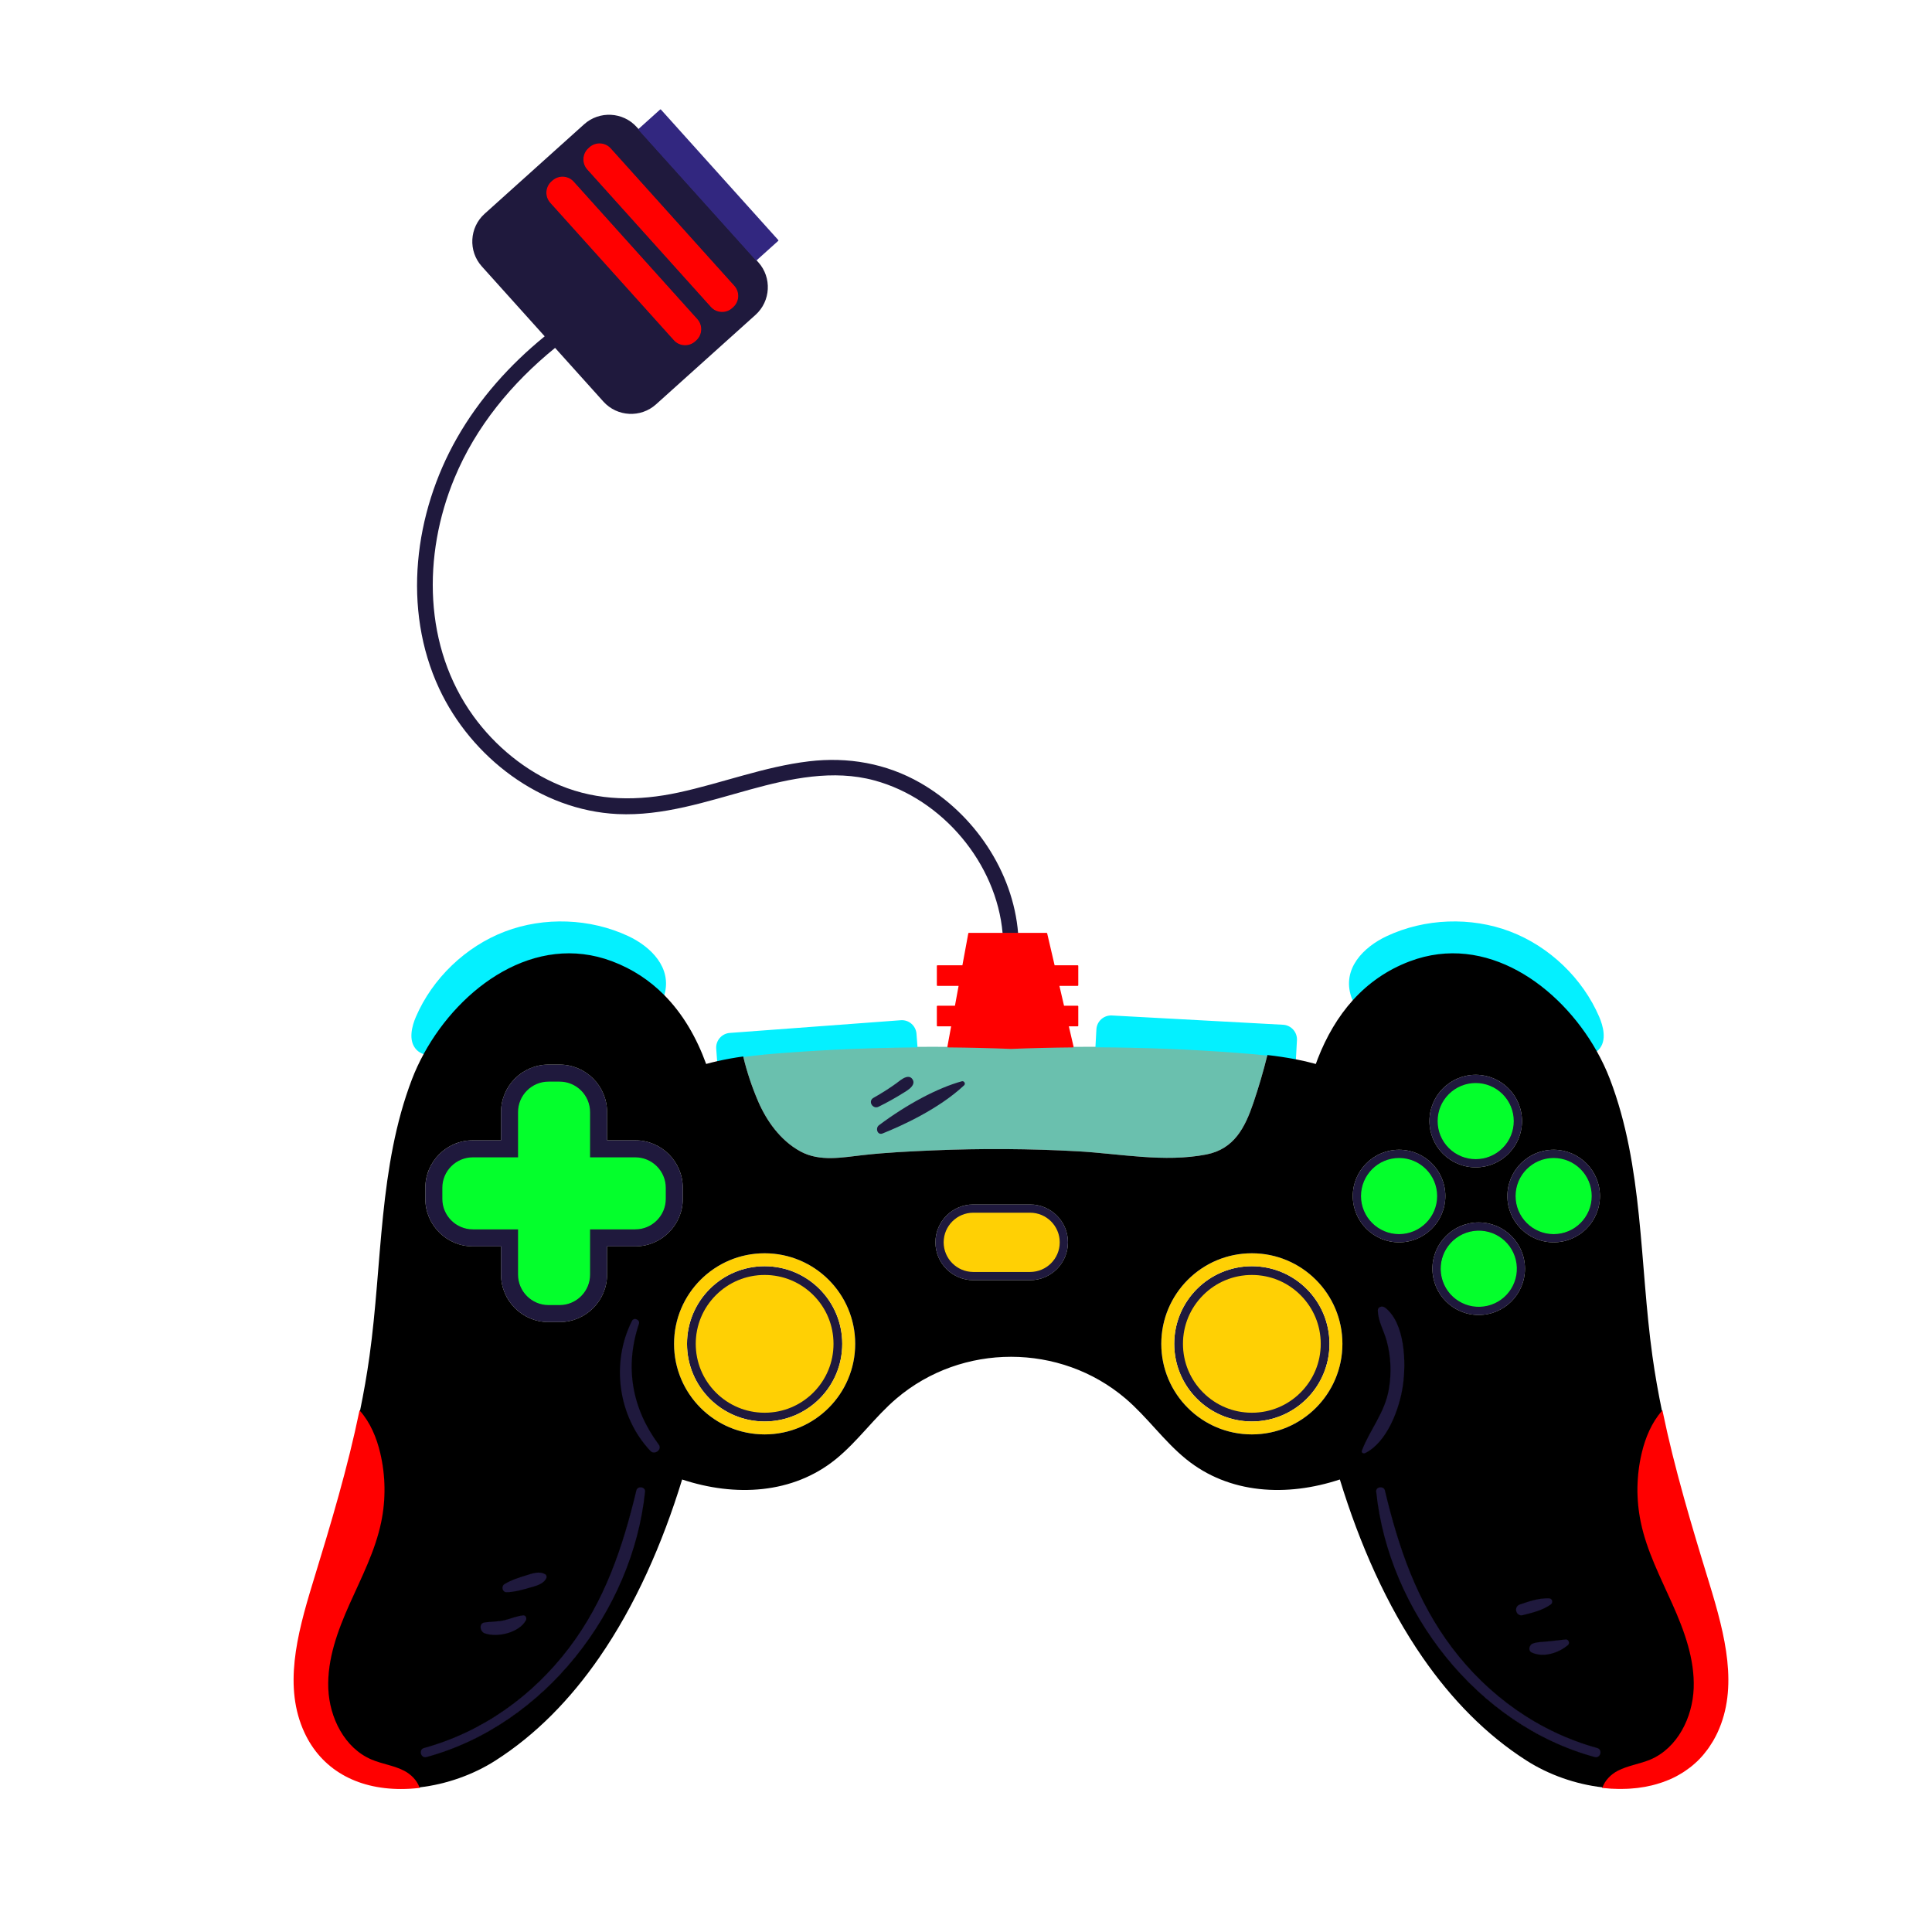 
<svg width="283" height="283" viewBox="0 0 283 283" fill="none" xmlns="http://www.w3.org/2000/svg">
<path d="M181.298 154.147C174.394 153.621 167.471 153.35 160.546 153.329C159.423 153.325 158.301 153.333 157.178 153.343C154.147 153.369 151.116 153.439 148.086 153.561C145.011 153.437 141.933 153.368 138.854 153.343C137.339 153.33 135.823 153.331 134.307 153.343C127.824 153.392 121.341 153.655 114.874 154.147C112.874 154.297 110.861 154.475 108.865 154.752C109.415 157.061 110.183 159.311 111.065 161.356C111.683 162.779 112.479 164.174 113.465 165.411C114.519 166.729 115.783 167.869 117.26 168.67C120.106 170.21 123.401 169.533 126.442 169.196C129.869 168.815 133.332 168.651 136.778 168.506C143.8 168.215 150.836 168.256 157.854 168.642C164.031 168.987 170.54 170.31 176.694 169.11C180.803 168.31 182.38 165.138 183.607 161.515C184.385 159.22 185.066 156.892 185.648 154.543C184.198 154.379 182.744 154.256 181.298 154.147ZM127.981 160.888C129.148 160.229 130.286 159.519 131.371 158.729C131.849 158.38 133.038 157.279 133.598 158.146C134.151 159.004 132.701 159.754 132.166 160.089C131.029 160.8 129.858 161.45 128.654 162.041C127.89 162.416 127.225 161.314 127.981 160.888ZM141.165 158.918C137.968 161.906 133.288 164.336 129.245 165.954C128.576 166.222 128.321 165.245 128.796 164.89C132.226 162.329 136.76 159.616 140.902 158.467C141.157 158.397 141.364 158.732 141.165 158.918Z" fill="#6AC0AE"/>
<path d="M90.443 119.243C97.101 119.564 103.535 117.394 109.868 115.653C115.779 114.029 122.028 112.674 128.089 114.319C138.029 117.018 145.98 126.45 146.866 136.734H149.137C148.414 127.668 142.664 119.173 134.796 114.671C129.8 111.812 124.194 110.842 118.501 111.518C111.962 112.295 105.797 114.703 99.389 116.088C93.53 117.355 87.654 117.364 82.051 115.05C76.999 112.964 72.548 109.323 69.35 104.905C62.022 94.784 61.894 81.319 66.565 70.049C69.7 62.482 74.987 56.094 81.31 50.958L88.386 58.827C90.392 61.057 93.858 61.241 96.089 59.235L110.671 46.121C112.902 44.115 113.086 40.649 111.08 38.418L110.768 38.072L93.579 18.957L93.267 18.611C91.262 16.381 87.795 16.197 85.565 18.203L70.982 31.317C68.752 33.323 68.568 36.789 70.574 39.02L79.788 49.265C74.661 53.442 70.208 58.412 66.923 64.184C60.675 75.165 58.888 89.183 64.325 100.851C69.019 110.924 79.171 118.699 90.443 119.243ZM86.247 21.773L86.4 21.636C87.269 20.855 88.618 20.926 89.399 21.794L107.506 41.928C108.287 42.797 108.215 44.146 107.346 44.928L107.194 45.065C106.325 45.846 104.975 45.775 104.194 44.906L86.088 24.772C85.307 23.904 85.379 22.554 86.247 21.773ZM80.826 26.648L80.978 26.511C81.847 25.73 83.197 25.802 83.978 26.67L102.084 46.804C102.865 47.672 102.793 49.022 101.925 49.803L101.772 49.94C100.904 50.721 99.554 50.65 98.773 49.781L80.667 29.648C79.886 28.779 79.957 27.43 80.826 26.648Z" fill="#1F193D"/>
<path d="M112.003 185.477C105.723 185.477 100.633 190.567 100.633 196.847C100.633 203.127 105.723 208.217 112.003 208.217C118.283 208.217 123.373 203.127 123.373 196.847C123.373 190.567 118.283 185.477 112.003 185.477ZM119.079 203.923C117.266 205.735 114.768 206.853 112.003 206.854C109.238 206.853 106.74 205.735 104.927 203.923C103.115 202.11 101.996 199.612 101.996 196.847C101.996 194.081 103.115 191.584 104.927 189.771C106.74 187.959 109.237 186.84 112.003 186.84C114.768 186.84 117.266 187.959 119.079 189.771C120.891 191.584 122.009 194.081 122.01 196.847C122.009 199.612 120.891 202.11 119.079 203.923Z" fill="#1F193D"/>
<path d="M183.371 185.477C177.092 185.477 172.001 190.567 172.001 196.847C172.001 203.127 177.091 208.217 183.371 208.217C189.651 208.217 194.741 203.127 194.742 196.847C194.741 190.567 189.651 185.477 183.371 185.477ZM190.447 203.923C188.634 205.735 186.137 206.853 183.371 206.854C180.606 206.853 178.109 205.735 176.296 203.923C174.484 202.11 173.365 199.612 173.365 196.847C173.365 194.081 174.484 191.584 176.296 189.771C178.109 187.959 180.606 186.84 183.371 186.84C186.137 186.84 188.634 187.959 190.447 189.771C192.259 191.584 193.378 194.081 193.378 196.847C193.378 199.612 192.259 202.11 190.447 203.923Z" fill="#1F193D"/>
<path d="M93.986 217.795C93.636 217.736 93.233 217.892 93.135 218.303C91.404 225.557 88.883 233.964 83.302 241.324C77.794 248.591 70.462 253.655 62.097 255.971C61.627 256.101 61.483 256.54 61.584 256.907C61.669 257.215 61.928 257.48 62.289 257.48C62.358 257.48 62.429 257.47 62.505 257.45C79.225 252.906 92.71 236.527 94.567 218.503C94.61 218.09 94.306 217.85 93.986 217.795Z" fill="#1F193D"/>
<path d="M233.976 255.972C225.595 253.652 218.263 248.587 212.771 241.325C207.184 233.938 204.666 225.543 202.939 218.304C202.841 217.892 202.435 217.739 202.083 217.797C201.765 217.851 201.463 218.09 201.506 218.504C203.364 236.528 216.848 252.907 233.569 257.45C233.644 257.471 233.716 257.48 233.784 257.48C234.145 257.48 234.405 257.216 234.49 256.907C234.59 256.541 234.446 256.102 233.976 255.972Z" fill="#1F193D"/>
<path d="M74.2 233.312C74.207 233.312 74.215 233.312 74.223 233.312C75.41 233.277 76.52 232.957 77.593 232.649L77.825 232.584C78.693 232.341 79.677 232.066 80.087 231.221C80.212 230.963 80.135 230.675 79.903 230.535C79.081 230.04 78.114 230.347 77.262 230.618L76.977 230.708C75.877 231.05 74.837 231.373 73.857 231.977C73.532 232.177 73.47 232.545 73.552 232.821C73.644 233.126 73.89 233.312 74.2 233.312Z" fill="#1F193D"/>
<path d="M70.973 237.577C70.603 237.63 70.36 237.878 70.323 238.24C70.282 238.643 70.508 239.156 70.957 239.32C71.428 239.49 71.978 239.573 72.554 239.573C74.323 239.573 76.342 238.791 77.11 237.373C77.208 237.191 77.192 236.936 77.068 236.754C76.963 236.598 76.798 236.518 76.62 236.54C76.013 236.607 75.43 236.79 74.866 236.967C74.565 237.061 74.254 237.159 73.943 237.237C73.349 237.388 72.743 237.428 72.157 237.467C71.771 237.493 71.372 237.519 70.973 237.577Z" fill="#1F193D"/>
<path d="M224.34 242.133C224.861 242.377 225.418 242.482 225.979 242.482C227.375 242.482 228.793 241.827 229.738 241.018C229.905 240.876 229.95 240.627 229.852 240.398C229.757 240.175 229.561 240.048 229.342 240.066C228.485 240.153 227.642 240.251 226.93 240.335C226.689 240.364 226.44 240.381 226.2 240.397C225.641 240.436 225.063 240.475 224.521 240.661C224.203 240.77 223.959 241.107 223.94 241.462C223.924 241.762 224.07 242.007 224.34 242.133Z" fill="#1F193D"/>
<path d="M222.843 236.695C222.922 236.695 223.005 236.684 223.093 236.662L223.327 236.602C224.698 236.255 225.992 235.928 227.189 235.101C227.404 234.953 227.5 234.688 227.427 234.443C227.358 234.207 227.156 234.055 226.899 234.046C225.439 234.002 224.163 234.426 222.816 234.878L222.617 234.944C222.072 235.126 221.912 235.646 222.035 236.065C222.132 236.392 222.417 236.695 222.843 236.695Z" fill="#1F193D"/>
<path d="M150.89 176.433H142.568C139.511 176.433 137.023 178.92 137.023 181.977C137.023 185.035 139.511 187.522 142.568 187.522H150.89C153.948 187.522 156.435 185.035 156.435 181.977C156.435 178.92 153.948 176.433 150.89 176.433ZM150.89 186.234H142.568C140.227 186.234 138.312 184.318 138.312 181.977C138.312 179.636 140.227 177.721 142.568 177.721H150.89C153.231 177.721 155.147 179.636 155.147 181.977C155.147 184.318 153.231 186.234 150.89 186.234Z" fill="#1F193D"/>
<path d="M93.056 167.034H88.926V162.904C88.926 159.067 85.804 155.944 81.967 155.944H80.351C76.513 155.944 73.391 159.067 73.391 162.904V167.034H69.261C65.424 167.034 62.302 170.156 62.302 173.993V175.609C62.302 179.447 65.424 182.569 69.261 182.569H73.391V186.699C73.391 190.536 76.513 193.658 80.351 193.658H81.967C85.804 193.658 88.926 190.536 88.926 186.699V182.569H93.056C96.894 182.569 100.015 179.447 100.015 175.609V173.993C100.015 170.156 96.894 167.034 93.056 167.034ZM97.439 175.609C97.439 178.02 95.466 179.992 93.056 179.992H86.349V186.699C86.349 189.109 84.377 191.081 81.967 191.081H80.351C77.94 191.081 75.968 189.109 75.968 186.699V179.992H69.261C66.85 179.992 64.879 178.02 64.879 175.609V173.994C64.879 171.583 66.85 169.611 69.261 169.611H75.968V162.904C75.968 160.493 77.94 158.521 80.351 158.521H81.967C84.377 158.521 86.349 160.493 86.349 162.904V169.611H93.056C95.466 169.611 97.439 171.583 97.439 173.994V175.609Z" fill="#1F193D"/>
<path d="M141.281 158.563C141.197 158.414 141.037 158.343 140.88 158.387C137.327 159.372 132.905 161.718 128.747 164.824C128.429 165.061 128.406 165.516 128.565 165.801C128.669 165.985 128.835 166.082 129.028 166.082C129.107 166.082 129.191 166.066 129.276 166.032C132.151 164.881 137.525 162.434 141.222 158.979C141.338 158.87 141.361 158.707 141.281 158.563Z" fill="#1F193D"/>
<path d="M132.211 160.159C132.26 160.128 132.318 160.093 132.382 160.055C132.856 159.77 133.65 159.291 133.785 158.71C133.834 158.501 133.794 158.296 133.668 158.101C133.54 157.902 133.37 157.783 133.165 157.748C132.616 157.656 131.957 158.17 131.519 158.511C131.445 158.569 131.379 158.62 131.322 158.661C130.319 159.393 129.213 160.097 127.94 160.815C127.523 161.05 127.5 161.475 127.656 161.77C127.785 162.015 128.038 162.201 128.337 162.201C128.45 162.201 128.57 162.175 128.692 162.115C129.898 161.523 131.082 160.865 132.211 160.159Z" fill="#1F193D"/>
<path d="M93.67 193.934C93.79 193.577 93.56 193.296 93.295 193.184C93.034 193.076 92.675 193.109 92.504 193.443C89.336 199.693 90.458 207.573 95.233 212.606C95.395 212.777 95.593 212.848 95.791 212.848C96.014 212.848 96.237 212.757 96.408 212.613C96.693 212.373 96.853 211.957 96.565 211.569C92.595 206.223 91.594 200.125 93.67 193.934Z" fill="#1F193D"/>
<path d="M205.57 203.005C206.033 199.84 205.999 193.852 202.94 191.483C202.695 191.293 202.338 191.258 202.069 191.397C201.848 191.512 201.727 191.73 201.74 191.994C201.789 193.05 202.123 193.905 202.477 194.811C202.674 195.314 202.878 195.835 203.035 196.404C203.658 198.658 203.772 201.098 203.365 203.459C202.995 205.6 202.03 207.347 201.097 209.037C200.497 210.123 199.877 211.246 199.407 212.476C199.353 212.618 199.386 212.757 199.496 212.857C199.579 212.933 199.692 212.973 199.802 212.973C199.865 212.973 199.926 212.961 199.98 212.934C203.498 211.221 205.149 205.887 205.57 203.005Z" fill="#1F193D"/>
<path d="M216.163 170.996C219.901 170.996 222.942 167.955 222.942 164.218C222.942 160.48 219.901 157.438 216.163 157.438C212.425 157.438 209.384 160.48 209.384 164.218C209.384 167.955 212.425 170.996 216.163 170.996ZM216.163 158.727C219.195 158.727 221.654 161.185 221.654 164.218C221.654 167.25 219.195 169.708 216.163 169.708C213.131 169.708 210.673 167.25 210.673 164.218C210.673 161.185 213.131 158.727 216.163 158.727Z" fill="#1F193D"/>
<path d="M204.937 181.978C208.675 181.978 211.716 178.937 211.716 175.199C211.716 171.461 208.675 168.42 204.937 168.42C201.199 168.42 198.158 171.461 198.158 175.199C198.158 178.937 201.199 181.978 204.937 181.978ZM204.937 169.708C207.97 169.708 210.428 172.166 210.428 175.199C210.428 178.231 207.97 180.689 204.937 180.689C201.905 180.689 199.447 178.231 199.447 175.199C199.447 172.166 201.905 169.708 204.937 169.708Z" fill="#1F193D"/>
<path d="M220.8 175.199C220.8 178.937 223.841 181.978 227.579 181.978C231.317 181.978 234.358 178.937 234.358 175.199C234.358 171.461 231.317 168.42 227.579 168.42C223.841 168.42 220.8 171.461 220.8 175.199ZM227.579 169.708C230.612 169.708 233.07 172.166 233.07 175.199C233.07 178.231 230.612 180.689 227.579 180.689C224.547 180.689 222.089 178.231 222.089 175.199C222.089 172.166 224.547 169.708 227.579 169.708Z" fill="#1F193D"/>
<path d="M216.599 179.062C212.861 179.062 209.819 182.102 209.819 185.84C209.819 189.578 212.861 192.619 216.599 192.619C220.336 192.619 223.378 189.578 223.378 185.84C223.378 182.103 220.336 179.062 216.599 179.062ZM216.599 191.331C213.567 191.331 211.108 188.873 211.108 185.84C211.108 182.808 213.566 180.35 216.599 180.35C219.631 180.35 222.089 182.808 222.089 185.84C222.089 188.873 219.631 191.331 216.599 191.331Z" fill="#1F193D"/>
<path d="M92.031 137.121C86.463 134.514 79.707 134.262 73.961 136.451C68.214 138.639 63.336 143.319 60.912 148.97C60.388 150.193 59.706 152.446 61.031 153.793C61.301 154.067 61.648 154.275 62.064 154.412C62.073 154.415 62.082 154.416 62.09 154.416C62.12 154.416 62.148 154.4 62.163 154.373C67.361 144.858 78.17 136.578 89.624 140.884C92.484 141.96 95.027 143.601 97.183 145.761C97.204 145.782 97.234 145.79 97.262 145.782C97.291 145.775 97.313 145.753 97.322 145.725C98.459 141.741 95.335 138.668 92.031 137.121Z" fill="#04F0FF"/>
<path d="M234.263 148.97C231.839 143.319 226.961 138.639 221.214 136.451C215.468 134.262 208.713 134.513 203.144 137.121C199.714 138.727 196.545 141.913 197.939 146.036C197.992 146.193 198.057 146.331 198.119 146.463L198.134 146.496C198.146 146.521 198.17 146.539 198.197 146.543C198.222 146.547 198.252 146.537 198.271 146.516C200.576 143.98 203.363 142.085 206.554 140.885C217.799 136.659 228.552 144.702 233.787 153.963C233.799 153.984 233.819 153.999 233.843 154.003C233.849 154.004 233.854 154.005 233.86 154.005C233.878 154.005 233.896 153.999 233.911 153.987L233.957 153.951C234.02 153.903 234.085 153.853 234.144 153.793C235.469 152.447 234.787 150.193 234.263 148.97Z" fill="#04F0FF"/>
<path d="M131.941 149.444L106.9 151.304C105.715 151.393 104.823 152.428 104.911 153.613L105.046 155.433C105.048 155.457 105.061 155.479 105.08 155.493C105.094 155.504 105.112 155.51 105.129 155.51C105.135 155.51 105.142 155.509 105.147 155.508C106.33 155.241 107.55 155.021 108.878 154.834C110.996 154.539 113.101 154.363 114.881 154.23C121.239 153.746 127.775 153.475 134.308 153.425C134.332 153.425 134.353 153.416 134.369 153.399C134.384 153.382 134.393 153.359 134.391 153.336L134.249 151.432C134.161 150.248 133.123 149.347 131.941 149.444Z" fill="#04F0FF"/>
<path d="M185.639 154.625C187.115 154.794 188.452 154.994 189.727 155.237C189.733 155.239 189.738 155.239 189.743 155.239C189.761 155.239 189.779 155.233 189.794 155.221C189.813 155.206 189.825 155.184 189.826 155.16L189.977 152.374C190.008 151.799 189.814 151.247 189.429 150.818C189.045 150.39 188.517 150.137 187.942 150.106L162.869 148.747C162.296 148.719 161.742 148.91 161.314 149.295C160.885 149.679 160.632 150.207 160.601 150.782L160.463 153.324C160.462 153.347 160.47 153.369 160.486 153.386C160.501 153.402 160.523 153.412 160.546 153.412C167.457 153.433 174.438 153.708 181.293 154.23C182.48 154.319 184.047 154.445 185.639 154.625Z" fill="#04F0FF"/>
<path d="M112.003 183.58C104.676 183.58 98.736 189.52 98.736 196.846C98.736 204.173 104.676 210.113 112.003 210.113C119.33 210.113 125.269 204.173 125.269 196.846C125.269 189.52 119.33 183.58 112.003 183.58ZM112.003 208.217C105.723 208.216 100.633 203.126 100.633 196.846C100.633 190.566 105.723 185.477 112.003 185.476C118.282 185.477 123.373 190.567 123.373 196.846C123.373 203.126 118.282 208.216 112.003 208.217Z" fill="#FFD004"/>
<path d="M112.003 186.757C109.308 186.758 106.775 187.807 104.869 189.712C102.963 191.618 101.914 194.152 101.913 196.847C101.914 199.541 102.963 202.075 104.869 203.981C106.775 205.887 109.309 206.936 112.003 206.937C114.697 206.936 117.231 205.887 119.138 203.981C121.043 202.075 122.093 199.541 122.093 196.847C122.092 194.152 121.043 191.619 119.138 189.712C117.231 187.807 114.697 186.758 112.003 186.757Z" fill="#FFD004"/>
<path d="M183.372 186.757C180.677 186.758 178.144 187.807 176.237 189.712C174.332 191.619 173.282 194.153 173.282 196.847C173.282 199.541 174.332 202.074 176.237 203.981C178.144 205.887 180.678 206.936 183.372 206.937C186.066 206.936 188.6 205.887 190.506 203.981C192.412 202.075 193.461 199.541 193.462 196.847C193.461 194.152 192.412 191.619 190.506 189.712C188.6 187.807 186.066 186.758 183.372 186.757Z" fill="#FFD004"/>
<path d="M183.372 183.58C176.045 183.58 170.105 189.52 170.105 196.846C170.105 204.173 176.045 210.113 183.372 210.113C190.699 210.113 196.638 204.173 196.638 196.846C196.638 189.52 190.699 183.58 183.372 183.58ZM183.372 208.217C177.092 208.216 172.002 203.126 172.002 196.846C172.002 190.566 177.092 185.477 183.372 185.476C189.652 185.477 194.742 190.567 194.742 196.846C194.742 203.126 189.652 208.216 183.372 208.217Z" fill="#FFD004"/>
<path d="M150.89 177.638H142.568C140.175 177.638 138.229 179.584 138.229 181.977C138.229 184.37 140.175 186.317 142.568 186.317H150.89C153.283 186.317 155.23 184.37 155.23 181.977C155.23 179.584 153.283 177.638 150.89 177.638Z" fill="#FFD004"/>
<path d="M93.056 169.528H86.432V162.904C86.432 160.442 84.429 158.438 81.966 158.438H80.35C77.888 158.438 75.885 160.442 75.885 162.904V169.528H69.261C66.798 169.528 64.795 171.531 64.795 173.994V175.61C64.795 178.072 66.798 180.075 69.261 180.075H75.885V186.699C75.885 189.162 77.888 191.165 80.35 191.165H81.966C84.429 191.165 86.432 189.162 86.432 186.699V180.075H93.056C95.518 180.075 97.521 178.072 97.521 175.61V173.994C97.521 171.531 95.518 169.528 93.056 169.528Z" fill="#04FF2C"/>
<path d="M220.102 168.159C222.278 165.982 222.278 162.453 220.102 160.277C217.925 158.1 214.396 158.1 212.219 160.277C210.043 162.453 210.043 165.982 212.219 168.159C214.396 170.336 217.925 170.336 220.102 168.159Z" fill="#04FF2C"/>
<path d="M204.937 169.625C201.864 169.625 199.363 172.125 199.363 175.199C199.363 178.272 201.864 180.772 204.937 180.772C208.01 180.772 210.511 178.272 210.511 175.199C210.511 172.125 208.01 169.625 204.937 169.625Z" fill="#04FF2C"/>
<path d="M227.58 169.625C224.506 169.625 222.006 172.125 222.006 175.199C222.006 178.272 224.506 180.772 227.58 180.772C230.653 180.772 233.153 178.272 233.153 175.199C233.153 172.125 230.653 169.625 227.58 169.625Z" fill="#04FF2C"/>
<path d="M217.898 191.268C220.893 190.558 222.746 187.555 222.036 184.559C221.326 181.564 218.323 179.711 215.327 180.421C212.332 181.131 210.479 184.134 211.189 187.13C211.898 190.125 214.902 191.978 217.898 191.268Z" fill="#04FF2C"/>
<path d="M157.864 141.396H154.48L153.389 136.715C153.38 136.677 153.347 136.65 153.308 136.65H141.918C141.878 136.65 141.844 136.679 141.836 136.719L140.973 141.396H137.314C137.268 141.396 137.23 141.434 137.23 141.48V144.327C137.23 144.373 137.268 144.41 137.314 144.41H140.417L139.881 147.321H137.314C137.268 147.321 137.23 147.358 137.23 147.404V150.251C137.23 150.297 137.268 150.334 137.314 150.334H139.325L138.772 153.328C138.768 153.352 138.774 153.377 138.79 153.396C138.806 153.414 138.829 153.425 138.854 153.426C142.022 153.452 145.127 153.526 148.089 153.645C151.004 153.527 154.062 153.454 157.179 153.426C157.204 153.426 157.228 153.414 157.243 153.395C157.259 153.375 157.265 153.349 157.259 153.324L156.562 150.334H157.864C157.91 150.334 157.947 150.297 157.947 150.251V147.404C157.947 147.358 157.91 147.321 157.864 147.321H155.86L155.182 144.41H157.864C157.91 144.41 157.947 144.373 157.947 144.327V141.48C157.947 141.434 157.91 141.396 157.864 141.396Z" fill="#FF0000"/>
<path d="M89.461 21.739C88.647 20.834 87.249 20.76 86.344 21.574L86.192 21.711C85.287 22.525 85.213 23.923 86.027 24.828L104.133 44.961C104.525 45.398 105.066 45.656 105.657 45.687C105.697 45.689 105.737 45.69 105.777 45.69C106.324 45.69 106.843 45.492 107.25 45.126L107.402 44.989C107.839 44.597 108.097 44.055 108.128 43.465C108.159 42.874 107.96 42.309 107.568 41.873L89.461 21.739Z" fill="#FF0000"/>
<path d="M84.039 26.614C83.226 25.709 81.828 25.635 80.923 26.45L80.77 26.587C79.865 27.401 79.791 28.799 80.605 29.704L98.711 49.837C99.104 50.274 99.645 50.532 100.236 50.563C100.276 50.565 100.316 50.566 100.356 50.566C100.902 50.566 101.421 50.368 101.828 50.002L101.98 49.865C102.417 49.472 102.675 48.931 102.706 48.34C102.737 47.75 102.538 47.184 102.145 46.748L84.039 26.614Z" fill="#FF0000"/>
<path d="M59.252 259.314C58.403 258.873 57.469 258.609 56.566 258.354C55.858 258.154 55.126 257.947 54.441 257.657C50.315 255.895 48.318 251.192 48.17 247.312C48.004 242.979 49.569 238.827 51.285 234.986C51.601 234.279 51.924 233.574 52.249 232.868C53.698 229.711 55.196 226.447 55.913 222.997C56.613 219.657 56.564 216.131 55.772 212.802C55.166 210.238 54.164 208.157 52.794 206.616C52.773 206.592 52.74 206.582 52.711 206.591C52.68 206.599 52.657 206.624 52.65 206.655C50.945 214.92 48.544 222.966 45.812 231.873C43.425 239.652 41.536 247.181 44.593 253.782C47.07 259.124 52.143 262.055 58.733 262.055C59.612 262.055 60.519 262.003 61.45 261.897C61.475 261.895 61.497 261.88 61.511 261.859C61.524 261.838 61.527 261.811 61.519 261.788C61.175 260.799 60.327 259.874 59.252 259.314Z" fill="#FF0000"/>
<path d="M250.365 231.874C249.98 230.618 249.596 229.359 249.214 228.101C249.045 227.541 248.876 226.98 248.707 226.419C248.576 225.981 248.445 225.543 248.315 225.104C248.103 224.393 247.894 223.682 247.686 222.97C247.608 222.703 247.531 222.436 247.453 222.169C247.186 221.245 246.922 220.321 246.663 219.394L246.607 219.188C246.359 218.297 246.11 217.381 245.866 216.464L245.745 216.011C245.466 214.956 245.218 213.989 244.987 213.056L244.956 212.932C244.733 212.028 244.505 211.073 244.279 210.091L244.189 209.7C243.964 208.714 243.749 207.728 243.551 206.769L243.526 206.655C243.52 206.624 243.497 206.6 243.466 206.592C243.435 206.584 243.403 206.593 243.383 206.617C242.013 208.156 241.011 210.238 240.405 212.803C239.613 216.131 239.564 219.656 240.264 222.997C240.981 226.447 242.479 229.711 243.928 232.868C244.252 233.574 244.576 234.279 244.892 234.987C246.608 238.828 248.172 242.979 248.007 247.313C247.859 251.193 245.862 255.896 241.735 257.657C241.051 257.947 240.319 258.154 239.611 258.354C238.708 258.609 237.774 258.873 236.925 259.314C235.851 259.873 235.004 260.797 234.664 261.773C234.661 261.779 234.657 261.788 234.656 261.795C234.65 261.818 234.655 261.843 234.668 261.862C234.681 261.882 234.703 261.895 234.727 261.898C234.745 261.9 234.764 261.901 234.783 261.902L234.826 261.906C235.247 261.952 235.627 261.985 235.987 262.007C236.015 262.009 236.043 262.01 236.071 262.011L236.141 262.013C236.472 262.031 236.81 262.042 237.145 262.046C237.173 262.046 237.201 262.046 237.23 262.046C237.298 262.046 237.367 262.045 237.435 262.045L237.54 262.044C237.806 262.042 238.066 262.035 238.313 262.024C238.453 262.018 238.593 262.012 238.733 262.003C238.974 261.988 239.228 261.966 239.532 261.934L239.657 261.922C239.731 261.916 239.805 261.908 239.878 261.9C240.258 261.853 240.628 261.798 240.977 261.734C241.03 261.724 241.081 261.713 241.133 261.702L241.243 261.679C241.552 261.618 241.824 261.557 242.075 261.495C242.179 261.469 242.282 261.441 242.384 261.413L242.461 261.392C242.702 261.326 242.941 261.255 243.169 261.181L243.206 261.169C243.32 261.132 243.435 261.095 243.548 261.056C243.792 260.97 244.046 260.873 244.323 260.758C244.359 260.743 244.396 260.729 244.432 260.715C244.482 260.695 244.532 260.676 244.582 260.654C244.908 260.512 245.238 260.354 245.563 260.183C245.617 260.154 245.669 260.124 245.722 260.094L245.823 260.036C246.08 259.894 246.309 259.759 246.522 259.624C246.629 259.555 246.736 259.484 246.842 259.412C247.044 259.276 247.252 259.127 247.462 258.967L247.532 258.914C247.606 258.858 247.68 258.801 247.753 258.743C248 258.544 248.245 258.332 248.48 258.111C248.497 258.095 248.515 258.08 248.532 258.065C248.555 258.046 248.577 258.026 248.599 258.006C248.86 257.756 249.117 257.485 249.386 257.179C249.43 257.13 249.471 257.079 249.513 257.027L249.588 256.936C249.778 256.709 249.958 256.481 250.123 256.256C250.198 256.152 250.272 256.047 250.346 255.94C250.507 255.708 250.667 255.459 250.822 255.201L250.883 255.101C250.923 255.036 250.963 254.97 251.002 254.903C251.226 254.509 251.417 254.143 251.584 253.782C254.641 247.181 252.752 239.652 250.365 231.874Z" fill="#FF0000"/>
<path d="M110.707 38.127C110.721 38.144 110.742 38.153 110.764 38.155H110.768C110.789 38.155 110.809 38.147 110.824 38.133L113.996 35.28C114.013 35.266 114.023 35.245 114.024 35.223C114.025 35.201 114.017 35.179 114.002 35.163L96.813 16.049C96.782 16.015 96.73 16.012 96.695 16.043L93.524 18.896C93.49 18.926 93.487 18.979 93.517 19.013L110.707 38.127Z" fill="#322780"/>
<path d="M244.967 234.952C243.222 231.039 241.218 227.179 240.345 222.98C239.645 219.639 239.695 216.143 240.486 212.821C241.013 210.589 241.941 208.362 243.445 206.671C243.453 206.709 243.462 206.747 243.47 206.785C242.913 204.094 242.43 201.388 242.051 198.662C240.155 185.059 240.733 170.891 235.819 158.064C235.284 156.665 234.625 155.275 233.86 153.921C228.45 144.35 217.659 136.621 206.525 140.806C203.145 142.077 200.411 144.038 198.21 146.46C195.966 148.93 194.276 151.879 193.03 155.074C192.93 155.33 192.836 155.591 192.742 155.851C191.753 155.577 190.752 155.348 189.743 155.155C188.39 154.897 187.023 154.699 185.649 154.542C185.067 156.892 184.385 159.219 183.608 161.514C182.381 165.137 180.804 168.309 176.695 169.11C170.541 170.309 164.032 168.987 157.855 168.641C150.837 168.255 143.801 168.214 136.778 168.505C133.333 168.651 129.87 168.814 126.443 169.196C123.402 169.532 120.107 170.209 117.261 168.669C115.784 167.869 114.52 166.728 113.466 165.41C112.48 164.173 111.684 162.778 111.066 161.355C110.184 159.31 109.416 157.06 108.866 154.751C107.61 154.928 106.362 155.149 105.13 155.426C104.562 155.554 103.998 155.694 103.438 155.85C102.043 152.019 100.041 148.505 97.242 145.702C95.173 143.629 92.671 141.942 89.654 140.806C78.361 136.561 67.422 144.574 62.091 154.333C61.422 155.557 60.837 156.806 60.355 158.065C55.446 170.891 56.019 185.059 54.123 198.663C53.751 201.349 53.278 204.017 52.733 206.671C54.237 208.362 55.164 210.589 55.691 212.821C56.482 216.144 56.532 219.639 55.832 222.98C54.96 227.18 52.955 231.039 51.21 234.952C49.46 238.87 47.924 243.029 48.087 247.315C48.251 251.601 50.469 256.051 54.41 257.733C55.973 258.396 57.71 258.606 59.214 259.387C60.2 259.901 61.087 260.796 61.441 261.815C65.4 261.365 69.345 259.946 72.536 257.91C78.517 254.101 83.558 248.901 87.767 242.815C93.055 235.174 97.031 226.139 99.919 216.716C107.673 219.282 116.127 218.857 122.443 213.73C125.693 211.089 128.124 207.567 131.315 204.853C140.92 196.685 155.323 196.728 164.864 204.853C168.05 207.567 170.482 211.09 173.736 213.73C180.051 218.858 188.507 219.283 196.262 216.714C199.149 226.14 203.116 235.176 208.407 242.815C212.621 248.901 217.661 254.101 223.638 257.91C226.832 259.947 230.779 261.362 234.738 261.811C235.093 260.794 235.978 259.9 236.964 259.387C238.468 258.606 240.204 258.396 241.768 257.733C245.709 256.051 247.927 251.601 248.091 247.315C248.254 243.029 246.718 238.87 244.967 234.952ZM62.483 257.369C61.631 257.601 61.273 256.285 62.12 256.051C70.693 253.678 78.009 248.444 83.369 241.375C88.593 234.483 91.234 226.628 93.216 218.322C93.382 217.622 94.56 217.766 94.485 218.494C92.676 236.041 79.617 252.713 62.483 257.369ZM73.963 237.318C74.858 237.091 75.708 236.725 76.629 236.622C77.005 236.581 77.191 237.049 77.037 237.333C76.048 239.16 72.85 239.917 70.986 239.241C70.316 238.998 70.105 237.787 70.986 237.659C71.988 237.514 72.971 237.569 73.963 237.318ZM73.901 232.047C74.893 231.436 75.964 231.109 77.073 230.764C77.959 230.489 79.002 230.09 79.861 230.606C80.068 230.731 80.113 230.977 80.012 231.184C79.581 232.072 78.45 232.316 77.57 232.568C76.452 232.89 75.387 233.193 74.221 233.228C73.574 233.247 73.382 232.366 73.901 232.047ZM95.294 212.549C90.494 207.49 89.476 199.6 92.578 193.481C92.863 192.92 93.789 193.317 93.591 193.908C91.471 200.228 92.565 206.322 96.498 211.619C97.027 212.331 95.878 213.164 95.294 212.549ZM93.056 182.568H88.925V186.698C88.925 190.536 85.803 193.658 81.966 193.658H80.35C76.513 193.658 73.391 190.536 73.391 186.698V182.568H69.261C65.423 182.568 62.301 179.446 62.301 175.609V173.993C62.301 170.155 65.423 167.033 69.261 167.033H73.391V162.903C73.391 159.066 76.513 155.944 80.35 155.944H81.966C85.803 155.944 88.925 159.066 88.925 162.903V167.033H93.056C96.893 167.033 100.015 170.155 100.015 173.993V175.609C100.015 179.446 96.893 182.568 93.056 182.568ZM112.002 210.113C104.676 210.113 98.736 204.173 98.736 196.846C98.736 189.519 104.676 183.58 112.002 183.58C119.33 183.58 125.269 189.519 125.269 196.846C125.269 204.173 119.33 210.113 112.002 210.113ZM150.89 187.522H142.568C139.511 187.522 137.023 185.034 137.023 181.977C137.023 178.919 139.511 176.432 142.568 176.432H150.89C153.948 176.432 156.435 178.919 156.435 181.977C156.435 185.034 153.948 187.522 150.89 187.522ZM234.359 175.198C234.359 178.936 231.317 181.977 227.579 181.977C223.841 181.977 220.8 178.936 220.8 175.198C220.8 171.46 223.841 168.419 227.579 168.419C231.317 168.419 234.359 171.46 234.359 175.198ZM222.644 235.023C224.065 234.547 225.377 234.079 226.897 234.129C227.397 234.145 227.532 234.763 227.142 235.032C225.89 235.897 224.528 236.211 223.073 236.581C222.057 236.839 221.664 235.351 222.644 235.023ZM216.598 192.619C212.861 192.619 209.819 189.578 209.819 185.84C209.819 182.102 212.861 179.061 216.598 179.061C220.336 179.061 223.377 182.102 223.377 185.84C223.377 189.578 220.336 192.619 216.598 192.619ZM224.547 240.739C225.311 240.477 226.141 240.512 226.939 240.417C227.749 240.321 228.546 240.229 229.35 240.148C229.752 240.108 229.982 240.699 229.684 240.954C228.324 242.118 226.102 242.864 224.375 242.057C223.771 241.775 224.016 240.922 224.547 240.739ZM216.163 157.438C219.901 157.438 222.942 160.479 222.942 164.217C222.942 167.955 219.901 170.996 216.163 170.996C212.425 170.996 209.384 167.955 209.384 164.217C209.384 160.479 212.425 157.438 216.163 157.438ZM183.371 210.113C176.044 210.113 170.105 204.173 170.105 196.846C170.105 189.519 176.045 183.58 183.371 183.58C190.698 183.58 196.638 189.519 196.638 196.846C196.638 204.173 190.698 210.113 183.371 210.113ZM204.937 168.419C208.674 168.419 211.716 171.46 211.716 175.198C211.716 178.936 208.674 181.977 204.937 181.977C201.199 181.977 198.158 178.936 198.158 175.198C198.158 171.46 201.199 168.419 204.937 168.419ZM199.485 212.506C200.69 209.35 202.839 206.996 203.447 203.474C203.851 201.133 203.749 198.672 203.116 196.382C202.678 194.799 201.899 193.624 201.823 191.991C201.795 191.392 202.5 191.247 202.89 191.549C205.82 193.818 205.983 199.604 205.488 202.993C204.997 206.354 203.188 211.279 199.944 212.859C199.724 212.966 199.379 212.784 199.485 212.506ZM233.591 257.369C216.457 252.713 203.398 236.041 201.589 218.494C201.513 217.758 202.693 217.63 202.858 218.322C204.841 226.634 207.486 234.473 212.705 241.375C218.054 248.447 225.388 253.68 233.954 256.051C234.802 256.286 234.441 257.6 233.591 257.369Z" fill="black"/>
</svg>
